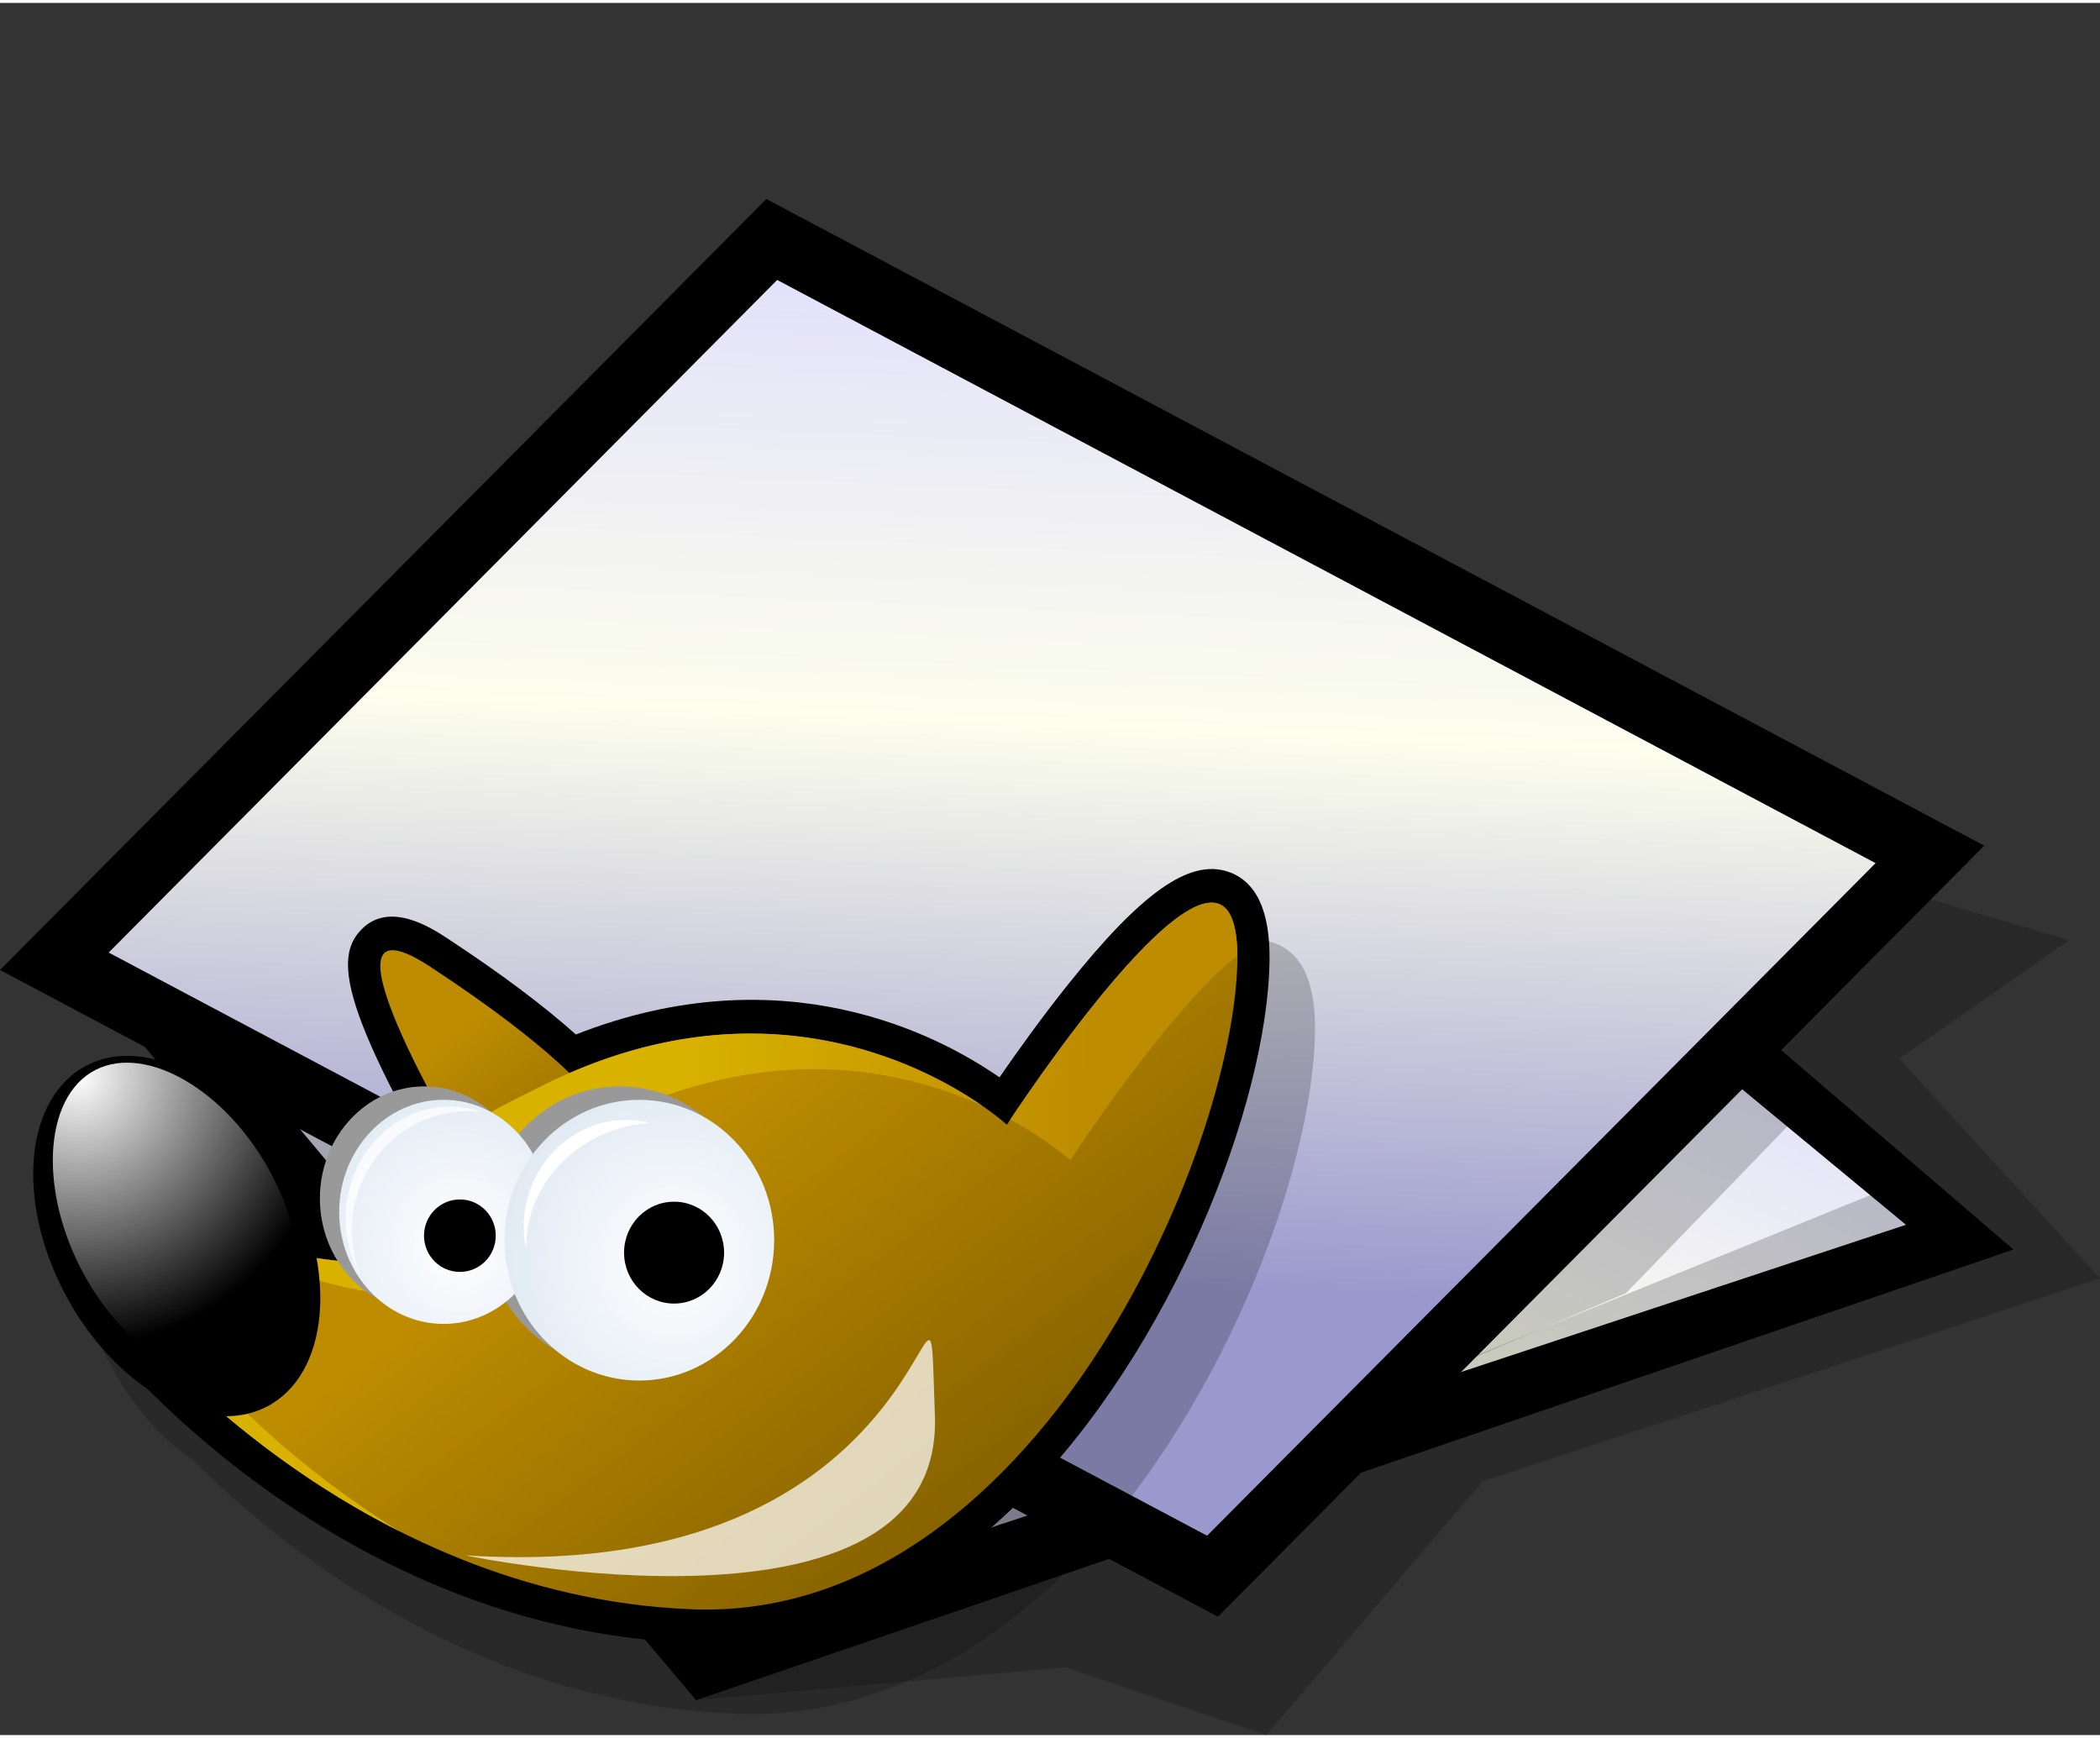 <?xml version="1.0" encoding="UTF-8" standalone="no"?>
<!DOCTYPE svg PUBLIC "-//W3C//DTD SVG 20010904//EN"
"http://www.w3.org/TR/2001/REC-SVG-20010904/DTD/svg10.dtd">
<!-- Created with Sodipodi ("http://www.sodipodi.com/") -->
<svg
   width="58pt"
   height="48pt"
   viewBox="0 0 66.133 54.547"
   overflow="visible"
   enable-background="new 0 0 66.133 54.547"
   xml:space="preserve"
   id="svg153"
   sodipodi:version="0.32pre"
   sodipodi:docname="/home/cschalle/gnome-themes-extras/Wasp/icons/scalable/mimetypes/gimp.svg"
   sodipodi:docbase="/home/cschalle/gnome-themes-extras/Wasp/icons/scalable/mimetypes/"
   xmlns="http://www.w3.org/2000/svg"
   xmlns:sodipodi="http://sodipodi.sourceforge.net/DTD/sodipodi-0.dtd"
   xmlns:xml="http://www.w3.org/XML/1998/namespace"
   xmlns:a="http://ns.adobe.com/AdobeSVGViewerExtensions/3.0/"
   xmlns:xlink="http://www.w3.org/1999/xlink">
  <rect x="0" y="0" width="66.133" height="54.547" fill="#333333" stroke="none"/>
  <defs
     id="defs253" />
  <sodipodi:namedview
     id="base" />
  <g
     id="Layer_1_1_"
     style="font-size:12;stroke:#000000;">
    <g
       id="Layer_1_2_">
      <g
         id="g157">
        <linearGradient
           id="XMLID_1_"
           gradientUnits="userSpaceOnUse"
           x1="-638.867"
           y1="345.316"
           x2="-619.741"
           y2="376.69"
           gradientTransform="matrix(0.483 0.721 -0.768 0.514 612.596 304.394)">
          <stop
             offset="0"
             style="stop-color:#FDFEED"
             id="stop159" />
          <stop
             offset="1"
             style="stop-color:#FFF24B"
             id="stop160" />
          <a:midPointStop
             offset="0"
             style="stop-color:#FDFEED"
             id="midPointStop161" />
          <a:midPointStop
             offset="0.5"
             style="stop-color:#FDFEED"
             id="midPointStop162" />
          <a:midPointStop
             offset="1"
             style="stop-color:#FFF24B"
             id="midPointStop163" />
        </linearGradient>
        <path
           fill="url(#XMLID_1_)"
           stroke="none"
           d="M22.404,50.927L5.074,30.251l29.248-13.037l25.701,21.264L22.404,50.927z"
           id="path164" />
      </g>
      <path
         stroke="none"
         d="M1.69,29.475l20.231,23.973l41.486-14.191L34.805,14.692L1.69,29.475z"
         id="path165" />
      <g
         id="g166">
        <linearGradient
           id="XMLID_2_"
           gradientUnits="userSpaceOnUse"
           x1="-638.867"
           y1="345.316"
           x2="-619.741"
           y2="376.69"
           gradientTransform="matrix(0.483 0.721 -0.768 0.514 612.596 304.394)">
          <stop
             offset="0.006"
             style="stop-color:#D9D8FF"
             id="stop168" />
          <stop
             offset="0.514"
             style="stop-color:#FDFEED"
             id="stop169" />
          <stop
             offset="1"
             style="stop-color:#9A99CD"
             id="stop170" />
          <a:midPointStop
             offset="0.006"
             style="stop-color:#D9D8FF"
             id="midPointStop171" />
          <a:midPointStop
             offset="0.5"
             style="stop-color:#D9D8FF"
             id="midPointStop172" />
          <a:midPointStop
             offset="0.514"
             style="stop-color:#FDFEED"
             id="midPointStop173" />
          <a:midPointStop
             offset="0.5"
             style="stop-color:#FDFEED"
             id="midPointStop174" />
          <a:midPointStop
             offset="1"
             style="stop-color:#9A99CD"
             id="midPointStop175" />
        </linearGradient>
        <path
           fill="url(#XMLID_2_)"
           stroke="none"
           d="M22.404,50.927L5.074,30.251l29.248-13.037l25.701,21.264L22.404,50.927z"
           id="path176" />
      </g>
      <g
         id="g177">
        <linearGradient
           id="XMLID_3_"
           gradientUnits="userSpaceOnUse"
           x1="-576.53"
           y1="224.051"
           x2="-555.745"
           y2="258.147"
           gradientTransform="matrix(0.702 0.51 -0.543 0.748 559.508 137.754)">
          <stop
             offset="0"
             style="stop-color:#FDFEED"
             id="stop179" />
          <stop
             offset="1"
             style="stop-color:#FFF24B"
             id="stop180" />
          <a:midPointStop
             offset="0"
             style="stop-color:#FDFEED"
             id="midPointStop181" />
          <a:midPointStop
             offset="0.5"
             style="stop-color:#FDFEED"
             id="midPointStop182" />
          <a:midPointStop
             offset="1"
             style="stop-color:#FFF24B"
             id="midPointStop183" />
        </linearGradient>
        <path
           fill="url(#XMLID_3_)"
           stroke="none"
           d="M38.014,48.27L3.422,29.905L24.475,8.724l34.591,18.365L38.014,48.27z"
           id="path184" />
      </g>
      <path
         stroke="none"
         d="M0,30.454l38.355,20.365l24.133-24.279L24.134,6.176L0,30.454z"
         id="path185" />
      <g
         id="g186">
        <linearGradient
           id="XMLID_4_"
           gradientUnits="userSpaceOnUse"
           x1="-464.044"
           y1="26.54"
           x2="-465.604"
           y2="62.421"
           gradientTransform="matrix(1 0 0 1 496.344 -22.326)">
          <stop
             offset="0.006"
             style="stop-color:#D9D8FF"
             id="stop188" />
          <stop
             offset="0.514"
             style="stop-color:#FDFEED"
             id="stop189" />
          <stop
             offset="1"
             style="stop-color:#9A99CD"
             id="stop190" />
          <a:midPointStop
             offset="0.006"
             style="stop-color:#D9D8FF"
             id="midPointStop191" />
          <a:midPointStop
             offset="0.5"
             style="stop-color:#D9D8FF"
             id="midPointStop192" />
          <a:midPointStop
             offset="0.514"
             style="stop-color:#FDFEED"
             id="midPointStop193" />
          <a:midPointStop
             offset="0.5"
             style="stop-color:#FDFEED"
             id="midPointStop194" />
          <a:midPointStop
             offset="1"
             style="stop-color:#9A99CD"
             id="midPointStop195" />
        </linearGradient>
        <path
           fill="url(#XMLID_4_)"
           stroke="none"
           d="M38.014,48.27L3.422,29.905L24.475,8.724l34.591,18.365L38.014,48.27z"
           id="path196" />
      </g>
      <path
         a:adobe-blending-mode="multiply"
         opacity="0.2"
         stroke="none"
         d="M1.954,31.115l27.714,18.105l-7.746,4.225l11.636-1.029      l6.32,2.131l6.808-7.987l19.447-6.391l-6.32-6.923l5.35-3.728l-5.523-1.63l-4.688,5.357l5.349,3.729l-17.018,6.922l-5.269,4.373      L1.954,31.115z"
         id="path197" />
      <path
         a:adobe-blending-mode="multiply"
         opacity="0.2"
         stroke="none"
         d="M56.563,35.098l-5.358,5.533l-5.755,2.439l9.373-10.063      L56.563,35.098z"
         id="path198" />
    </g>
  </g>
  <g
     id="g199"
     style="font-size:12;stroke:#000000;"
     transform="translate(-18.87,27.355)">
    <path
       opacity="0.2"
       stroke="none"
       d="M58.964,2.238c-1.216-0.397-2.72,0.667-5.029,3.559c-0.858,1.074-1.642,2.175-2.155,2.921     c-1.934-1.344-6.822-3.909-13.342-1.349c-1.025-0.916-2.34-1.905-4.036-3.021c-0.497-0.326-1.815-1.193-2.706-0.297     c-0.266,0.268-0.433,0.605-0.433,1.12c0,0.785,0.398,1.997,1.418,3.993c-1.335,0.449-2.305,1.787-2.305,3.369     c0,0.29,0.036,0.57,0.098,0.839c-0.171-0.024-0.332-0.052-0.488-0.079c-0.184-0.557-0.432-1.117-0.743-1.663     c-1.661-2.914-4.518-4.342-6.382-3.189c-1.863,1.151-2.027,4.446-0.366,7.359c0.671,1.177,1.537,2.111,2.454,2.731     c2.552,2.564,8.649,7.655,17.091,7.991c3.693,0.147,7.289-1.402,10.398-4.48c4.779-4.734,7.794-12.523,7.844-17.025     C60.301,3.464,59.856,2.529,58.964,2.238z"
       id="path200" />
    <path
       stroke="none"
       d="M52.502,3.559c-0.859,1.075-1.643,2.176-2.156,2.922c-1.934-1.344-6.821-3.909-13.341-1.35     c-1.025-0.916-2.34-1.905-4.037-3.021c-0.497-0.326-1.815-1.193-2.706-0.296c-0.266,0.267-0.433,0.604-0.433,1.12     c0,0.923,0.549,2.434,2.018,5.126c-0.148,0.206-0.258,0.449-0.258,0.73c0,0.129,0.022,0.265,0.074,0.409     c0.243,0.683,0.88,0.799,1.403,0.786c0.609,0.403,1.57,0.087,2.533-0.341c-0.681,0.868-1.793,1.694-3.582,1.694     c-4.186,0-6.052-1.062-6.07-1.072l-0.725-0.423l-0.549,0.652l-3.023,3.672l0.549,0.685c0.294,0.367,7.333,8.993,18.408,9.434     c3.695,0.147,7.29-1.402,10.398-4.48c4.78-4.734,7.794-12.523,7.845-17.025C58.868,1.227,58.424,0.292,57.531,0     C56.316-0.397,54.812,0.667,52.502,3.559z"
       id="path201" />
    <linearGradient
       id="XMLID_5_"
       gradientUnits="userSpaceOnUse"
       x1="-147.346"
       y1="329.211"
       x2="-140.089"
       y2="322.792"
       gradientTransform="matrix(0.981 0.195 0.195 -0.981 113.624 356.649)">
      <stop
         offset="0"
         style="stop-color:#BD8C00"
         id="stop203" />
      <stop
         offset="1"
         style="stop-color:#7D5B00"
         id="stop204" />
      <a:midPointStop
         offset="0"
         style="stop-color:#BD8C00"
         id="midPointStop205" />
      <a:midPointStop
         offset="0.5"
         style="stop-color:#BD8C00"
         id="midPointStop206" />
      <a:midPointStop
         offset="1"
         style="stop-color:#7D5B00"
         id="midPointStop207" />
    </linearGradient>
    <path
       fill="url(#XMLID_5_)"
       stroke="none"
       d="M37.805,7.385c-0.471-0.46-1.345-1.732-5.378-4.384     c-4.032-2.651,0.894,5.565,1.149,6.054C33.832,9.544,37.805,7.385,37.805,7.385z"
       id="path208" />
    <linearGradient
       id="XMLID_6_"
       gradientUnits="userSpaceOnUse"
       x1="-137.67"
       y1="319.921"
       x2="-126.636"
       y2="305.417"
       gradientTransform="matrix(1 0 0 -1 178 327.723)">
      <stop
         offset="0"
         style="stop-color:#BD8C00"
         id="stop210" />
      <stop
         offset="1"
         style="stop-color:#7D5B00"
         id="stop211" />
      <a:midPointStop
         offset="0"
         style="stop-color:#BD8C00"
         id="midPointStop212" />
      <a:midPointStop
         offset="0.5"
         style="stop-color:#BD8C00"
         id="midPointStop213" />
      <a:midPointStop
         offset="1"
         style="stop-color:#7D5B00"
         id="midPointStop214" />
    </linearGradient>
    <path
       fill="url(#XMLID_6_)"
       stroke="none"
       d="M22.977,14.175c0,0,6.917,8.628,17.669,9.056     C51.399,23.657,57.77,8.827,57.838,2.767c0.067-6.06-7.26,5.205-7.26,5.205s-5.959-5.49-14.52-1.283     c-8.561,4.207,1.506,1.212,1.506,1.212s-0.958,4.492-5.547,4.492s-6.574-1.211-6.574-1.211L22.977,14.175z"
       id="path215" />
    <linearGradient
       id="XMLID_7_"
       gradientUnits="userSpaceOnUse"
       x1="-124.744"
       y1="316.751"
       x2="-137.871"
       y2="316.872"
       gradientTransform="matrix(1 0 0 -1 178 327.723)">
      <stop
         offset="0"
         style="stop-color:#BD8C00"
         id="stop217" />
      <stop
         offset="1"
         style="stop-color:#D9B200"
         id="stop218" />
      <a:midPointStop
         offset="0"
         style="stop-color:#BD8C00"
         id="midPointStop219" />
      <a:midPointStop
         offset="0.5"
         style="stop-color:#BD8C00"
         id="midPointStop220" />
      <a:midPointStop
         offset="1"
         style="stop-color:#D9B200"
         id="midPointStop221" />
    </linearGradient>
    <path
       fill="url(#XMLID_7_)"
       stroke="none"
       d="M52.576,9.091c0,0,3.11-4.781,5.26-6.439c-0.025-5.378-6.252,3.804-7.15,5.156     C51.903,8.471,52.576,9.091,52.576,9.091z M37.564,7.9c0,0-0.014,0.064-0.045,0.174c0.172-0.086,0.349-0.174,0.537-0.267     c5.037-2.475,9.173-1.593,11.725-0.448c-1.891-1.302-7.006-3.971-13.723-0.671C27.498,10.895,37.564,7.9,37.564,7.9z      M24.976,15.293l2.466-2.994c0,0,1.986,1.212,6.575,1.212s5.548-4.492,5.548-4.492s-1.459,0.434-2.793,0.739     c-0.765,1.236-2.193,2.634-4.754,2.634c-4.589,0-6.574-1.212-6.574-1.212l-2.466,2.995c0,0,3.138,3.914,8.472,6.6     C27.34,18.239,24.976,15.293,24.976,15.293z"
       id="path222" />
    <path
       fill="#999999"
       stroke="none"
       d="M28.944,10.295c0,1.949,1.472,3.529,3.288,3.529s3.288-1.58,3.288-3.529     c0-1.95-1.473-3.53-3.288-3.53S28.944,8.345,28.944,10.295z"
       id="path223" />
    <path
       fill="#999999"
       stroke="none"
       d="M34.148,11.186c0,2.441,1.901,4.42,4.246,4.42c2.346,0,4.246-1.979,4.246-4.42     c0-2.442-1.9-4.421-4.246-4.421C36.05,6.765,34.148,8.744,34.148,11.186z"
       id="path224" />
    <radialGradient
       id="XMLID_8_"
       cx="230.044"
       cy="635.812"
       r="39.197"
       fx="230.044"
       fy="635.812"
       gradientTransform="matrix(0.179 0 0 -0.186 -7.845 130.011)"
       gradientUnits="userSpaceOnUse">
      <stop
         offset="0"
         style="stop-color:#FFFFFF"
         id="stop226" />
      <stop
         offset="1"
         style="stop-color:#D4E1EE"
         id="stop227" />
      <a:midPointStop
         offset="0"
         style="stop-color:#FFFFFF"
         id="midPointStop228" />
      <a:midPointStop
         offset="0.5"
         style="stop-color:#FFFFFF"
         id="midPointStop229" />
      <a:midPointStop
         offset="1"
         style="stop-color:#D4E1EE"
         id="midPointStop230" />
    </radialGradient>
    <path
       fill="url(#XMLID_8_)"
       stroke="none"
       d="M29.552,10.717c0,1.948,1.472,3.528,3.288,3.528c1.815,0,3.287-1.58,3.287-3.528     c0-1.95-1.472-3.53-3.287-3.53C31.024,7.187,29.552,8.767,29.552,10.717z"
       id="path231" />
    <path
       opacity="0.73"
       fill="#FFFFFF"
       stroke="none"
       d="M29.949,11.32c0-2.084,1.641-3.775,3.664-3.775     c0.154,0,0.306,0.013,0.455,0.032c-0.323-0.114-0.667-0.178-1.026-0.178c-1.816,0-3.288,1.58-3.288,3.529     c0,0.653,0.168,1.262,0.456,1.787C30.044,12.283,29.949,11.813,29.949,11.32z"
       id="path232" />
    <path
       stroke="none"
       d="M21.063,13.563c1.661,2.913,4.518,4.341,6.382,3.189c1.863-1.152,2.027-4.447,0.366-7.36     c-1.662-2.914-4.519-4.341-6.382-3.19C19.565,7.354,19.401,10.649,21.063,13.563z"
       id="path233" />
    <radialGradient
       id="XMLID_9_"
       cx="267.713"
       cy="632.939"
       r="43.595"
       fx="267.713"
       fy="632.939"
       gradientTransform="matrix(0.179 0 0 -0.186 -7.845 130.011)"
       gradientUnits="userSpaceOnUse">
      <stop
         offset="0"
         style="stop-color:#FFFFFF"
         id="stop235" />
      <stop
         offset="1"
         style="stop-color:#D4E1EE"
         id="stop236" />
      <a:midPointStop
         offset="0"
         style="stop-color:#FFFFFF"
         id="midPointStop237" />
      <a:midPointStop
         offset="0.5"
         style="stop-color:#FFFFFF"
         id="midPointStop238" />
      <a:midPointStop
         offset="1"
         style="stop-color:#D4E1EE"
         id="midPointStop239" />
    </radialGradient>
    <path
       fill="url(#XMLID_9_)"
       stroke="none"
       d="M34.757,11.608c0,2.441,1.901,4.42,4.246,4.42s4.247-1.979,4.247-4.42     s-1.902-4.42-4.247-4.42S34.757,9.167,34.757,11.608z"
       id="path240" />
    <path
       fill="#FFFFFF"
       stroke="none"
       d="M35.441,11.821c0-2.064,1.725-3.758,3.903-3.906c-0.24-0.06-0.489-0.095-0.747-0.095     c-1.783,0-3.232,1.51-3.232,3.365c0,0.256,0.03,0.506,0.082,0.746C35.447,11.895,35.441,11.859,35.441,11.821z"
       id="path241" />
    <radialGradient
       id="XMLID_10_"
       cx="162.929"
       cy="664.459"
       r="45.846"
       fx="162.929"
       fy="664.459"
       gradientTransform="matrix(0.179 0 0 -0.186 -7.845 130.011)"
       gradientUnits="userSpaceOnUse">
      <stop
         offset="0"
         style="stop-color:#FFFFFF"
         id="stop243" />
      <stop
         offset="1"
         style="stop-color:#000000"
         id="stop244" />
      <a:midPointStop
         offset="0"
         style="stop-color:#FFFFFF"
         id="midPointStop245" />
      <a:midPointStop
         offset="0.5"
         style="stop-color:#FFFFFF"
         id="midPointStop246" />
      <a:midPointStop
         offset="1"
         style="stop-color:#000000"
         id="midPointStop247" />
    </radialGradient>
    <path
       fill="url(#XMLID_10_)"
       stroke="none"
       d="M21.739,6.324c-0.802,0.495-1.206,1.533-1.206,2.775     c0,1.153,0.349,2.482,1.053,3.717c1.462,2.564,4.003,3.924,5.548,2.969c1.545-0.955,1.616-3.929,0.153-6.493     C25.825,6.729,23.285,5.369,21.739,6.324z"
       id="path248" />
    <path
       opacity="0.73"
       fill="#FFFFFF"
       stroke="none"
       d="M33.519,21.532c0,0,15.067,3.159,14.793-4.399     C48.037,9.575,49.133,22.548,33.519,21.532z"
       id="path249" />
    <path
       stroke="none"
       d="M38.523,12c0,0.886,0.705,1.604,1.575,1.604s1.575-0.718,1.575-1.604s-0.705-1.604-1.575-1.604     S38.523,11.114,38.523,12z"
       id="path250" />
    <path
       stroke="none"
       d="M32.223,11.466c0,0.63,0.506,1.141,1.13,1.141c0.624,0,1.129-0.511,1.129-1.141s-0.506-1.141-1.129-1.141     C32.729,10.325,32.223,10.835,32.223,11.466z"
       id="path251" />
  </g>
</svg>
